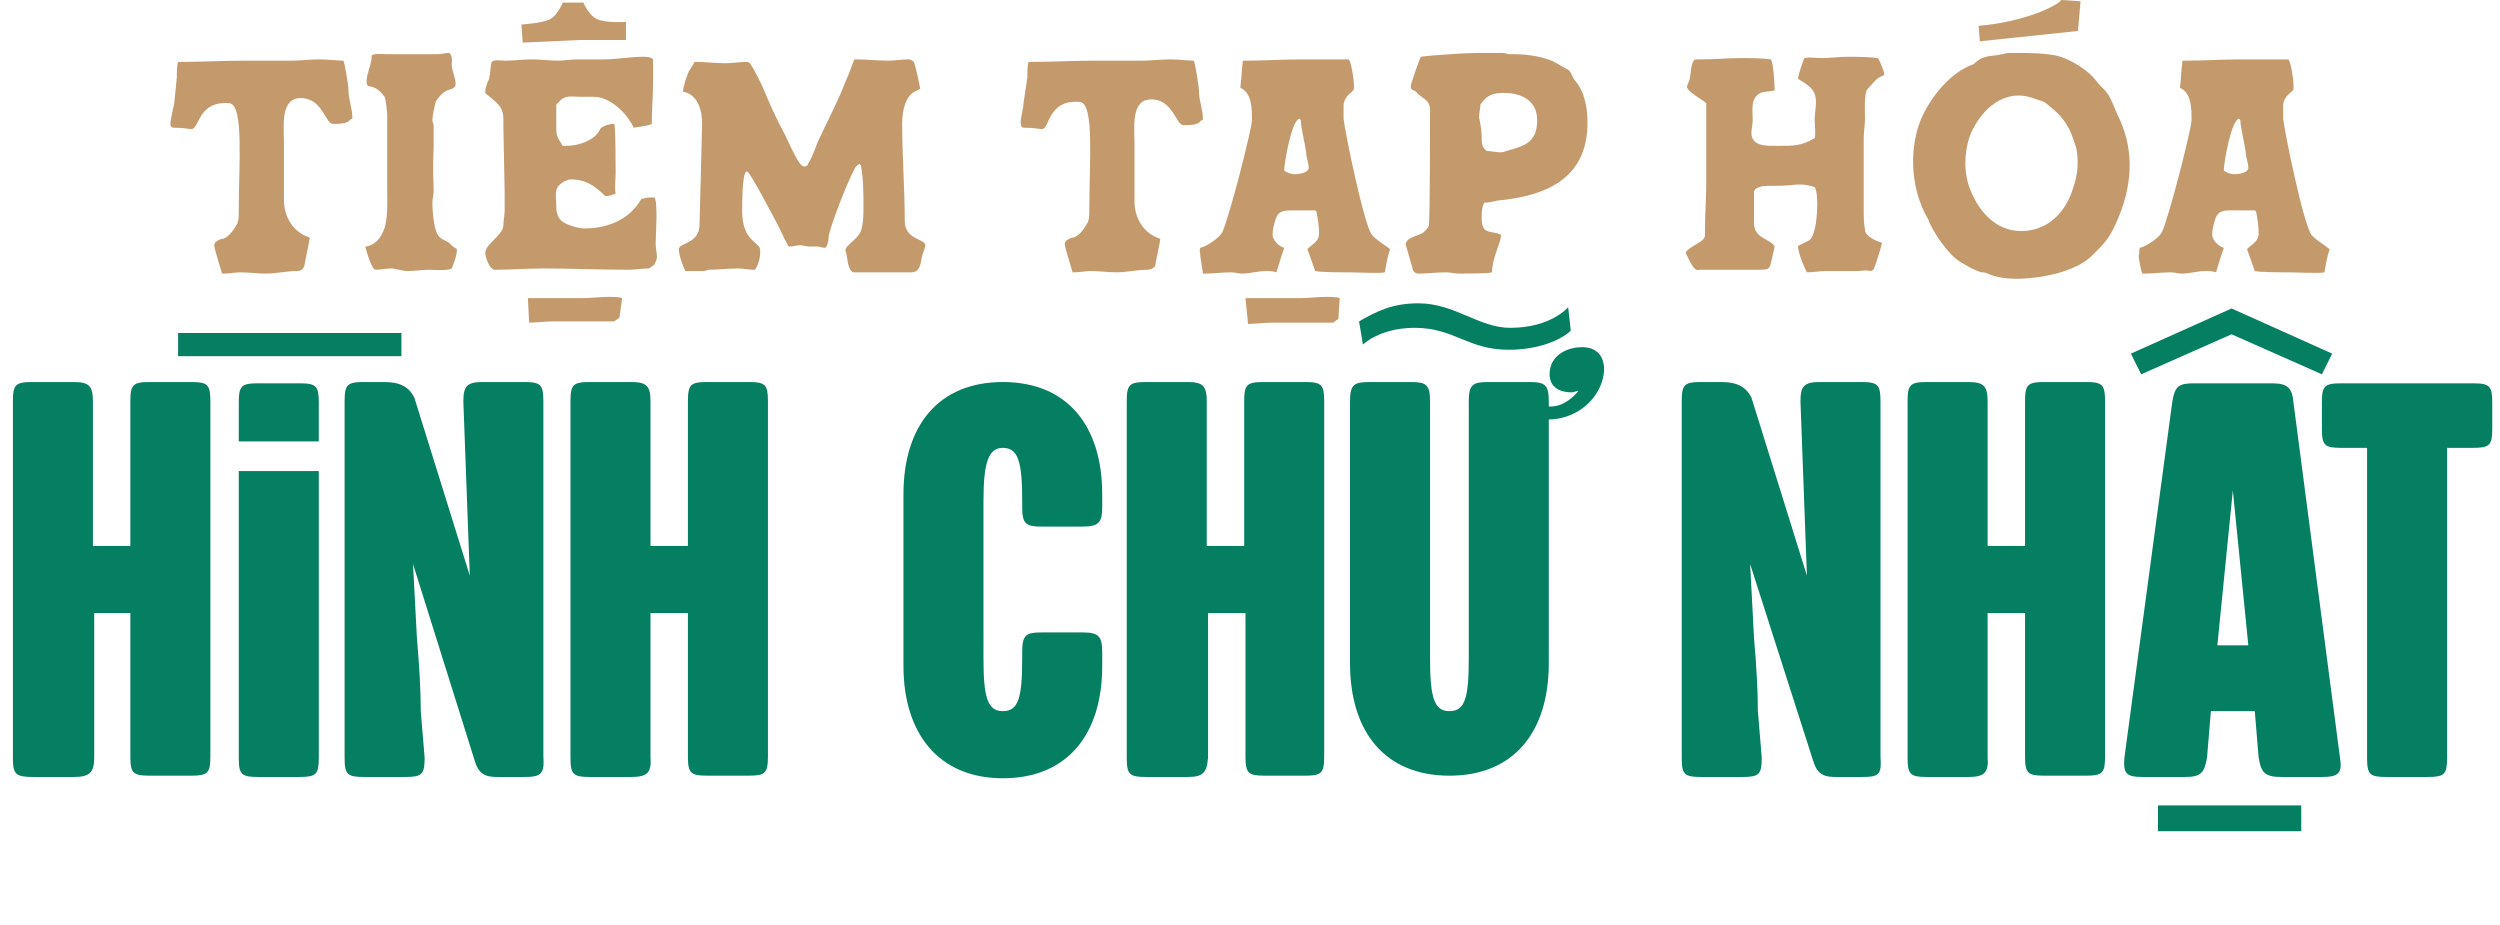 <?xml version="1.0" encoding="utf-8"?>
<!-- Generator: Adobe Illustrator 26.0.3, SVG Export Plug-In . SVG Version: 6.00 Build 0)  -->
<svg version="1.1" id="Layer_1" xmlns="http://www.w3.org/2000/svg" xmlns:xlink="http://www.w3.org/1999/xlink" x="0px" y="0px"
	 viewBox="0 0 193.7 71.7" style="enable-background:new 0 0 193.7 71.7;" xml:space="preserve">
<style type="text/css">
	.st0{enable-background:new    ;}
	.st1{fill:#C49A6C;}
	.st2{fill:#057F62;}
</style>
<g id="Layer_2_00000002344065802271965100000012202334202023810731_">
	<g id="Layer_1-2">
		<g class="st0">
			<path class="st1" d="M13.5,8L13.7,6c0-0.3,0-1,0.1-1.2c1.7,0,3.5-0.1,5.2-0.1h3.6c0.7,0,1.4-0.1,2.2-0.1c0.6,0,1.3,0.1,1.8,0.1
				C26.7,4.8,27,6.6,27,7c0,0.7,0.3,1.4,0.3,2.1v0.1c-0.1,0-0.2,0.1-0.2,0.1c-0.2,0.3-0.9,0.3-1.3,0.3c-0.6,0-0.8-2-2.5-2
				c-1.6,0-1.3,2.2-1.3,3.4c0,1.5,0,3,0,4.5c0,1.3,0.7,2.5,2,2.9c0,0.2-0.4,2-0.4,2.1C23.5,20.9,23.3,21,23,21
				c-0.8,0-1.6,0.2-2.4,0.2c-0.7,0-1.3-0.1-2-0.1c-0.4,0-0.8,0.1-1.3,0.1c0,0-0.1,0-0.1,0c-0.1-0.4-0.6-1.9-0.6-2.2
				c0-0.1,0.1-0.3,0.2-0.3c0.1-0.1,0.3-0.2,0.5-0.2c0.5-0.2,0.8-0.7,1.1-1.2c0.1-0.3,0.1-0.6,0.1-1c0-3.6,0.4-8.1-0.7-8.3
				c-1.2-0.1-1.9,0.3-2.4,1.3C15.1,9.9,15,10,14.8,10c-0.2,0-0.5-0.1-1.2-0.1c-0.2,0-0.4,0-0.4-0.3C13.2,9.4,13.4,8.4,13.5,8z"/>
			<path class="st1" d="M28.4,19.1c0.5-0.1,1-0.5,1.2-1c0.5-0.8,0.4-2.5,0.4-3.5l0-3.6c0-0.7,0-1.4,0-2.1c0-0.2-0.1-1.2-0.2-1.4
				c-0.3-0.4-0.6-0.7-1.1-0.8c-0.2,0-0.3-0.1-0.3-0.4c0-0.6,0.4-1.3,0.4-2c0.2-0.2,1-0.1,1.2-0.1c1.3,0,2.6,0,3.9,0
				c0.3,0,0.6-0.1,0.9-0.1C35.1,4.3,35,4.8,35,5c0,0.5,0.3,1,0.3,1.5c0,0.2-0.1,0.3-0.3,0.4c-0.6,0.1-0.9,0.5-1.2,0.9
				c-0.1,0.2-0.3,1.2-0.3,1.5c0,0.2,0.1,0.3,0.1,0.4c0,0.5,0,1,0,1.6c-0.1,2.5,0,2.4,0,3.5c0,0.3-0.1,0.6-0.1,0.9
				c0,0.5,0.1,2.4,0.6,2.7c0.2,0.2,0.6,0.3,0.8,0.5c0.1,0.2,0.4,0.3,0.5,0.4c0,0.5-0.2,1-0.4,1.5c-0.3,0.2-1.4,0.1-1.8,0.1
				c-0.5,0-1,0.1-1.6,0.1c-0.5,0-0.9-0.2-1.3-0.2c-0.4,0-0.8,0.1-1.2,0.1c-0.3,0-0.7-1.4-0.8-1.8C28.2,19.1,28.2,19.1,28.4,19.1z"/>
			<path class="st1" d="M39,17.5c0-0.4,0.1-0.8,0.1-1.2c0-0.5,0-0.9,0-1.4L39,9.7c0-0.2,0-0.4,0-0.5c0-1-0.6-1.3-1.3-1.9l-0.1-0.1
				c0-0.1,0-0.1,0-0.2c0-0.2,0.2-0.7,0.3-0.9C38,5.7,38,5,38.1,4.8c0.1-0.2,0.8-0.1,1.1-0.1c0.6,0,1.3-0.1,2-0.1
				c0.7,0,1.4,0.1,2,0.1c0.5,0,1-0.1,1.6-0.1c0.7,0,1.3,0,2,0c1,0,2-0.2,3-0.2c0.3,0,0.6,0,0.8,0.2c0,0.2,0,0.5,0,0.7
				c0,0.3,0,0.7,0,1c0,1.1-0.1,2.2-0.1,3.3c-0.4,0.2-1,0.2-1.4,0.3c-0.5-1.1-1.8-2.4-3.1-2.4c-0.3,0-0.7,0-1,0
				c-0.8,0-1.2-0.2-1.8,0.5c-0.1,0.1-0.1,0.1-0.1,0.2c0,0.6,0,1.2,0,1.8c0,0.6,0.2,0.8,0.5,1.3c0.1,0,0.2,0,0.3,0
				c0.9,0,2.2-0.4,2.6-1.3c0.1-0.2,0.7-0.4,1-0.4h0.1c0.1,0.4,0.1,3.2,0.1,3.8c0,0.5-0.1,1.1,0,1.6c-0.3,0.1-0.5,0.2-0.8,0.2
				c-0.8-0.8-1.5-1.3-2.7-1.3c-0.2,0-0.6,0.2-0.7,0.3c-0.6,0.4-0.4,1-0.4,1.6c0,0.5,0,0.8,0.3,1.2c0.3,0.4,1.4,0.7,1.9,0.7
				c1.8,0,3.5-0.7,4.4-2.3c0.2,0,0.4-0.1,0.6-0.1h0.4c0.3,0.3,0.1,3,0.1,3.6c0,0.3,0.1,0.7,0.1,1c0,0.2-0.1,0.4-0.2,0.6
				c-0.1,0.1-0.3,0.2-0.4,0.3c-0.5,0-1.1,0.1-1.6,0.1c-2.2,0-4.4-0.1-6.6-0.1c-1.2,0-2.5,0.1-3.7,0.1C38,21,37.6,20,37.6,19.6
				C37.6,18.9,38.9,18.3,39,17.5z M40.4,1.9c0,0,1.6-0.1,2.2-0.4s1-1.3,1-1.3h1.6c0,0,0.4,1,1.1,1.3c0.7,0.3,2.2,0.2,2.2,0.2l0,1.4
				l-3.6,0l-4.4,0.2L40.4,1.9z M40.9,23.1c0.8,0,1.5,0,2.3,0c0.7,0,1.2,0,1.9,0c0.7,0,1.4-0.1,2.1-0.1c0.2,0,0.8,0,1,0.1L48,24.6
				c-0.1,0.1-0.3,0.2-0.4,0.3c-1.7,0-3.1,0-4.8,0c-0.5,0-1.3,0.1-1.8,0.1L40.9,23.1z"/>
			<path class="st1" d="M54.2,17.4l0.2-7.8c0-1-0.3-2.3-1.5-2.5c0.1-0.5,0.2-0.9,0.4-1.4c0.1-0.3,0.4-0.6,0.5-0.9c0,0,0.1,0,0.2,0
				c0.7,0,1.4,0.1,2.2,0.1c0.5,0,1.1-0.1,1.6-0.1c0.1,0,0.2,0,0.3,0.1c0.3,0.4,0.9,1.6,1.1,2.1c0.5,1.2,1,2.3,1.6,3.4
				c0.4,0.8,0.7,1.6,1.2,2.3c0.1,0.1,0.2,0.2,0.3,0.2c0.2,0,0.3-0.1,0.3-0.2c0.4-0.6,0.6-1.4,0.9-2c0.7-1.5,1.5-3,2.1-4.6
				C65.9,5.5,66,5,66.2,4.6l0.1,0c0.8,0,1.7,0.1,2.5,0.1c0.5,0,1.1-0.1,1.6-0.1c0.2,0,0.3,0.1,0.4,0.2c0.1,0.1,0.5,2,0.5,2.1
				c-0.1,0-0.2,0.1-0.2,0.1c-1,0.3-1.2,1.7-1.2,2.6c0,2.5,0.2,5,0.2,7.5c0,1.5,1.6,1.4,1.6,1.9c0,0.2-0.3,0.8-0.3,1.1
				c-0.1,0.5-0.2,1-0.8,1c-0.2,0-0.4,0-0.6,0c-1.3,0-2.6,0-3.9,0c-0.5-0.3-0.4-1.2-0.6-1.7c0-0.4,1-0.9,1.2-1.5
				c0.2-0.6,0.2-1.3,0.2-1.9c0-1,0-2.1-0.2-3.2l-0.1-0.1c-0.2,0.1-0.3,0.2-0.4,0.4c-0.5,0.9-2,4.7-2,5.3c0,0.2-0.1,0.8-0.3,0.8
				c-0.2,0-0.4-0.1-0.6-0.1c-0.2,0-0.4,0-0.6,0c-0.2,0-0.5-0.1-0.7-0.1c-0.3,0-0.5,0.1-0.8,0.1c-0.1,0-0.2-0.1-0.2-0.2
				c-0.2-0.3-0.4-0.8-0.6-1.2c-0.3-0.6-2.3-4.4-2.5-4.4l-0.1,0c-0.3,0.3-0.3,2.5-0.3,3c0,2.5,1.4,2.4,1.4,3.1c0,0.6-0.1,1-0.4,1.5
				c0,0-0.1,0-0.1,0c-0.4,0-0.8-0.1-1.2-0.1c-0.8,0-1.6,0.1-2.3,0.1c-0.1,0-0.2,0.1-0.4,0.1c-0.5,0-0.9,0-1.4,0
				c-0.2-0.4-0.5-1.2-0.5-1.7C52.6,18.8,54.2,18.9,54.2,17.4z"/>
		</g>
		<g class="st0">
			<path class="st1" d="M79.3,8L79.6,6c0-0.3,0-1,0.1-1.2c1.7,0,3.5-0.1,5.2-0.1h3.6c0.7,0,1.4-0.1,2.2-0.1c0.6,0,1.3,0.1,1.8,0.1
				c0.1,0.2,0.4,2,0.4,2.4c0,0.7,0.3,1.4,0.3,2.1v0.1c-0.1,0-0.2,0.1-0.2,0.1c-0.2,0.3-0.9,0.3-1.3,0.3c-0.6,0-0.8-2-2.5-2
				c-1.6,0-1.3,2.2-1.3,3.4c0,1.5,0,3,0,4.5c0,1.3,0.7,2.5,2,2.9c0,0.2-0.4,2-0.4,2.1c-0.1,0.2-0.4,0.3-0.6,0.3
				c-0.8,0-1.6,0.2-2.4,0.2c-0.7,0-1.3-0.1-2-0.1c-0.4,0-0.8,0.1-1.3,0.1c0,0-0.1,0-0.1,0c-0.1-0.4-0.6-1.9-0.6-2.2
				c0-0.1,0.1-0.3,0.2-0.3c0.1-0.1,0.3-0.2,0.5-0.2c0.5-0.2,0.8-0.7,1.1-1.2c0.1-0.3,0.1-0.6,0.1-1c0-3.6,0.4-8.1-0.7-8.3
				c-1.2-0.1-1.9,0.3-2.4,1.3C81,9.9,80.9,10,80.7,10c-0.2,0-0.5-0.1-1.2-0.1c-0.2,0-0.4,0-0.4-0.3C79,9.4,79.3,8.4,79.3,8z"/>
		</g>
		<g class="st0">
			<path class="st1" d="M93,19.2L93,19.2c0.5-0.1,1.5-0.8,1.7-1.2c0.5-1,2.3-8,2.3-8.7c0-0.9,0-2.1-0.9-2.5c0.1-0.7,0.1-1.4,0.2-2.1
				c0.1,0,0.2,0,0.2,0c1.5,0,2.9-0.1,4.3-0.1c0.8,0,1.6,0,2.4,0c0.4,0,0.8,0,1.3,0c0.2,0.2,0.4,1.6,0.4,1.9c0,0.1,0,0.3,0,0.4
				c0,0.2-0.8,0.5-0.8,1.3c0,0.3,0,0.7,0,1c0.1,1,1.6,8.3,2.2,9c0.2,0.3,1.3,1,1.4,1.1c-0.2,0.6-0.3,1.2-0.4,1.8
				c-0.4,0.1-2.2,0-2.7,0c-0.6,0-2.3,0-2.7-0.1c-0.2-0.6-0.4-1.1-0.6-1.7c0.4-0.4,0.9-0.6,0.9-1.2c0-0.6-0.1-1.2-0.2-1.7l-0.1-0.1
				c-0.2,0-0.5,0-0.8,0c-0.3,0-0.6,0-0.9,0c-0.7,0-1.2,0-1.4,0.8c-0.1,0.3-0.2,0.7-0.2,1.1c0,0.4,0.5,0.9,0.9,1
				c-0.2,0.6-0.4,1.2-0.6,1.9C98.6,21,98.3,21,98.1,21c-0.6,0-1.3,0.2-1.9,0.2c-0.2,0-0.5-0.1-0.8-0.1c-0.7,0-1.4,0.1-2.1,0.1h-0.1
				C93.2,21,93,20,93,19.8C93,19.6,92.9,19.4,93,19.2z M96.5,23.1c0.8,0,1.5,0,2.3,0c0.7,0,1.2,0,1.9,0c0.7,0,1.4-0.1,2.1-0.1
				c0.2,0,0.8,0,1,0.1l-0.1,1.6c-0.1,0.1-0.3,0.2-0.4,0.3c-1.7,0-3.1,0-4.8,0c-0.5,0-1.3,0.1-1.8,0.1L96.5,23.1z M99.5,13.2
				c0.2,0.2,0.6,0.3,0.8,0.3c0.3,0,1.1-0.1,1.1-0.5c0-0.4-0.2-0.8-0.2-1.2c-0.1-0.7-0.3-1.5-0.4-2.2c0-0.2,0-0.3-0.1-0.4
				C100.1,9.2,99.5,12.6,99.5,13.2z"/>
			<path class="st1" d="M110.3,18c0.2-0.2,0.3-0.3,0.4-0.5c0.1-0.2,0.1-8.3,0.1-9c0-0.8-0.7-0.9-1.1-1.4c-0.1-0.1-0.4-0.1-0.4-0.4
				c0-0.2,0.7-2.2,0.8-2.3c0.5-0.1,3.6-0.3,4.3-0.3c0.6,0,1.1,0,1.7,0c0.3,0,0.5,0,0.8,0.1c0.2,0,0.4,0,0.5,0c0.9,0,2.4,0.2,3.2,0.7
				c0.2,0.1,0.5,0.3,0.7,0.4c0.5,0.2,0.4,0.5,0.7,0.9c0.8,0.9,1,2.2,1,3.3c0,4.2-3,5.6-6.6,6c-0.4,0-0.9,0.2-1.3,0.2l-0.1,0
				c-0.2,0.4-0.2,0.8-0.2,1.2c0,1.4,0.8,0.9,1.5,1.3c0,0.6-0.7,1.8-0.7,2.9c-0.2,0.1-2.2,0.1-2.5,0.1c-0.4,0-0.7-0.1-1.1-0.1
				c-0.7,0-1.4,0.1-2.1,0.1c-0.2,0-0.3-0.1-0.4-0.2c0,0-0.6-2.1-0.6-2.1C109.1,18.3,109.9,18.3,110.3,18z M114.8,10.6
				c0,0.5,0,0.8,0.4,1.1c0.3,0,0.7,0.1,1,0.1c0.2,0,0.3,0,0.5-0.1c1.5-0.4,2.4-0.7,2.4-2.4c0-1.5-1.2-2.1-2.6-2.1
				c-0.9,0-1.3,0.2-1.8,0.9c0,0.3-0.1,0.6-0.1,1C114.7,9.6,114.8,10.1,114.8,10.6z"/>
			<path class="st1" d="M130.6,19.6c0.2-0.5,1.4-0.8,1.5-1.3v-0.5c0-1.2,0.1-2.4,0.1-3.6c0-1.9,0-3.8,0-5.8V8
				c-0.3-0.3-1.5-0.9-1.5-1.3l0.2-0.5c0.1-0.3,0.1-1.6,0.5-1.6c0.2,0,0.3,0,0.5,0c1,0,1.9-0.1,2.9-0.1c0.8,0,1.7,0,2.4,0.1
				c0.2,0.2,0.3,2,0.3,2.3v0.1c-0.4,0.1-0.9,0.1-1.1,0.2c-0.8,0.4-0.6,1.4-0.6,2.1c0,0.3-0.1,0.7-0.1,1c0,1.1,1.3,1,2.1,1
				c1.2,0,1.8,0,2.8-0.6c0.1-0.2,0-1.1,0-1.4c0-0.5,0.1-0.9,0.1-1.4c0-1-0.6-1.3-1.4-1.8c0.1-0.5,0.3-1.1,0.5-1.6
				c0.5-0.1,0.8,0,1.3,0c0.7,0,1.4-0.1,2-0.1c0.8,0,1.6,0,2.4,0.1c0.1,0.1,0.5,1.1,0.5,1.2c0,0.1-0.1,0.2-0.2,0.2
				c-0.5,0.2-0.7,0.6-1.1,1c-0.3,0.3-0.2,2-0.2,2.3c0,0.5-0.1,1-0.1,1.5c0,1.8,0,3.3,0,5.5c0,0.5,0,1.1,0.1,1.6c0,0.5,0.9,0.9,1.3,1
				c0,0,0,0.1,0,0.1c0,0.1-0.5,1.7-0.6,1.9c0,0.1-0.2,0.2-0.3,0.2c-0.3-0.1-0.7,0-1,0c-0.3,0-0.6,0-0.9,0c-0.5,0-1,0-1.5,0
				c-0.5,0-1,0.1-1.5,0.1c-0.3-0.6-0.6-1.3-0.7-2c0.2-0.2,0.6-0.3,0.9-0.5c0.5-0.4,0.6-2.1,0.6-2.7c0-0.3,0-1.1-0.2-1.4
				c-0.2-0.1-0.8-0.2-1-0.2c-0.1,0-0.3,0-0.4,0c-0.8,0.1-1.5,0.1-2.3,0.1c-0.3,0-1,0.1-1,0.5v2.4c0,1.2,1.3,1.2,1.6,1.8l-0.2,0.9
				c-0.2,0.8-0.1,0.9-1,0.9c-1.5,0-3.1,0-4.6,0C131.2,21.1,130.9,20.1,130.6,19.6z"/>
		</g>
		<g class="st0">
			<path class="st1" d="M148.7,9.6c0.6-1.7,2.2-3.8,3.9-4.5c0.2-0.1,0.3-0.1,0.4-0.2c0.7-0.7,1.4-0.5,2.1-0.7c0.2,0,0.3-0.1,0.5-0.1
				c0.1,0,0.2,0,0.4,0c1.1,0,2.2,0,3.3,0.2c0.9,0.2,2.1,0.9,2.8,1.6c0.2,0.2,0.4,0.5,0.6,0.7c0.4,0.4,0.6,0.6,0.8,1
				c0.3,0.6,0.5,1.2,0.8,1.8c1,2.3,1,5-0.4,8c-0.5,1.1-0.9,1.5-1.8,2.4c-1.3,1.3-4.1,1.8-5.9,1.8c-0.7,0-1.5-0.1-2.2-0.4
				c-0.2-0.1-0.3-0.1-0.5-0.1c-0.6-0.2-1.1-0.5-1.6-0.8c-0.9-0.5-2.2-2.4-2.5-3.3C148.1,14.8,147.9,11.9,148.7,9.6z M152.7,14.8
				c0.7,1.7,2,3.1,3.9,3.1c1.8,0,3.1-1.1,3.8-2.7c0.5-1.3,0.7-2.2,0.5-3.6c-0.1-0.4-0.3-0.9-0.4-1.2c-0.5-1.2-1.1-1.7-2.1-2.5
				c-0.7-0.2-1.2-0.5-2-0.5c-1.8,0-3.2,1.6-3.8,3.2C152.2,11.8,152.1,13.4,152.7,14.8z M153.3,2c3.6-0.3,6.2-1.6,6.4-2l1.5,0.1
				l-0.2,2.3l-7.6,0.8L153.3,2z"/>
		</g>
		<g class="st0">
			<path class="st1" d="M165.8,19.2L165.8,19.2c0.5-0.1,1.5-0.8,1.7-1.2c0.5-1,2.3-8,2.3-8.7c0-0.9,0-2.1-0.9-2.5
				c0.1-0.7,0.1-1.4,0.2-2.1c0.1,0,0.2,0,0.2,0c1.5,0,2.9-0.1,4.3-0.1c0.8,0,1.6,0,2.4,0c0.4,0,0.8,0,1.3,0c0.2,0.2,0.4,1.6,0.4,1.9
				c0,0.1,0,0.3,0,0.4c0,0.2-0.8,0.5-0.8,1.3c0,0.3,0,0.7,0,1c0.1,1,1.6,8.3,2.2,9c0.2,0.3,1.3,1,1.4,1.1c-0.2,0.6-0.3,1.2-0.4,1.8
				c-0.4,0.1-2.2,0-2.7,0c-0.6,0-2.3,0-2.7-0.1c-0.2-0.6-0.4-1.1-0.6-1.7c0.4-0.4,0.9-0.6,0.9-1.2c0-0.6-0.1-1.2-0.2-1.7l-0.1-0.1
				c-0.2,0-0.5,0-0.8,0c-0.3,0-0.6,0-0.9,0c-0.7,0-1.2,0-1.4,0.8c-0.1,0.3-0.2,0.7-0.2,1.1c0,0.4,0.5,0.9,0.9,1
				c-0.2,0.6-0.4,1.2-0.6,1.9c-0.3-0.1-0.5-0.1-0.8-0.1c-0.6,0-1.3,0.2-1.9,0.2c-0.2,0-0.5-0.1-0.8-0.1c-0.7,0-1.4,0.1-2.1,0.1h-0.1
				c-0.1-0.1-0.3-1.2-0.3-1.4C165.8,19.6,165.7,19.4,165.8,19.2z M172.3,13.2c0.2,0.2,0.6,0.3,0.8,0.3c0.3,0,1.1-0.1,1.1-0.5
				c0-0.4-0.2-0.8-0.2-1.2c-0.1-0.7-0.3-1.5-0.4-2.2c0-0.2,0-0.3-0.1-0.4C172.9,9.2,172.3,12.6,172.3,13.2z"/>
		</g>
		<g class="st0">
			<path class="st2" d="M5.7,60.2H2.6C1.2,60.2,1,60,1,58.7V31.1c0-1.3,0.2-1.5,1.5-1.5h3.2c1.2,0,1.5,0.3,1.5,1.5v11.2h2.9V31.1
				c0-1.3,0.2-1.5,1.5-1.5h3.2c1.3,0,1.5,0.2,1.5,1.5v27.5c0,1.3-0.2,1.5-1.5,1.5h-3.2c-1.3,0-1.5-0.2-1.5-1.5V47.5H7.3v11.2
				C7.3,59.9,6.9,60.2,5.7,60.2z"/>
			<path class="st2" d="M13.8,25.8h17.3v1.8H13.8V25.8z M18.5,34.2v-3c0-1.3,0.2-1.5,1.5-1.5h3.2c1.3,0,1.5,0.2,1.5,1.5v3H18.5z
				 M24.7,36.5v22.2c0,1.3-0.2,1.5-1.5,1.5H20c-1.3,0-1.5-0.2-1.5-1.5V36.5H24.7z"/>
			<path class="st2" d="M40.6,60.2h-1.6c-1,0-1.8,0.1-2.2-1.2L32,43.7l0.3,5.7c0.2,2.3,0.3,4.2,0.3,5.7l0.3,3.6
				c0,1.3-0.2,1.5-1.5,1.5h-3.2c-1.3,0-1.5-0.2-1.5-1.5V31.1c0-1.3,0.2-1.5,1.5-1.5h1.6c1.2,0,1.9,0.4,2.3,1.2l4.3,13.8l-0.5-13.5
				c0-1.2,0.3-1.5,1.5-1.5h3.2c1.3,0,1.5,0.2,1.5,1.5v27.5C42.2,60,41.9,60.2,40.6,60.2z"/>
			<path class="st2" d="M48.9,60.2h-3.2c-1.3,0-1.5-0.2-1.5-1.5V31.1c0-1.3,0.2-1.5,1.5-1.5h3.2c1.2,0,1.5,0.3,1.5,1.5v11.2h2.9
				V31.1c0-1.3,0.2-1.5,1.5-1.5h3.2c1.3,0,1.5,0.2,1.5,1.5v27.5c0,1.3-0.2,1.5-1.5,1.5h-3.2c-1.3,0-1.5-0.2-1.5-1.5V47.5h-2.9v11.2
				C50.5,59.9,50.1,60.2,48.9,60.2z"/>
			<path class="st2" d="M85.4,51.6c0,5.3-2.7,8.7-7.7,8.7S70,56.8,70,51.6V38.3c0-5.3,2.7-8.7,7.7-8.7s7.7,3.4,7.7,8.7v1
				c0,1.2-0.3,1.5-1.5,1.5h-3.2c-1.2,0-1.5-0.2-1.5-1.5v-0.5c0-3-0.3-4.1-1.5-4.1c-1.1,0-1.5,1.1-1.5,4.1V51c0,3,0.3,4.1,1.5,4.1
				c1.2,0,1.5-1,1.5-4.1v-0.5c0-1.3,0.3-1.5,1.5-1.5h3.2c1.2,0,1.5,0.3,1.5,1.5V51.6z"/>
			<path class="st2" d="M92,60.2h-3.2c-1.3,0-1.5-0.2-1.5-1.5V31.1c0-1.3,0.2-1.5,1.5-1.5H92c1.2,0,1.5,0.3,1.5,1.5v11.2h2.9V31.1
				c0-1.3,0.2-1.5,1.5-1.5h3.2c1.3,0,1.5,0.2,1.5,1.5v27.5c0,1.3-0.2,1.5-1.5,1.5H98c-1.3,0-1.5-0.2-1.5-1.5V47.5h-2.9v11.2
				C93.5,59.9,93.2,60.2,92,60.2z"/>
			<path class="st2" d="M104.6,31.1c0-1.3,0.3-1.5,1.5-1.5h3.2c1.2,0,1.5,0.2,1.5,1.5V51c0,3,0.3,4.1,1.5,4.1c1.2,0,1.5-1,1.5-4.1
				V31.1c0-1.3,0.3-1.5,1.5-1.5h3.2c1.2,0,1.5,0.2,1.5,1.5v0.4h0.1c0.8,0,1.5-0.4,2.2-1.2c-0.2,0-0.4,0.1-0.5,0.1
				c-1.3,0-1.9-0.7-1.7-1.8s1.3-1.7,2.5-1.7c1.4,0,1.9,1.1,1.6,2.4c-0.5,2-2.4,3.2-4.2,3.2v18.9c0,5.3-2.7,8.7-7.7,8.7
				s-7.7-3.4-7.7-8.7V31.1z M109.9,23.5c2.8,0,4.7,1.9,7.1,1.9c3.2,0,4.5-1.6,4.5-1.6s0.2,1.7,0.2,1.8s-1.6,1.5-4.8,1.5
				c-3.2,0-4.2-1.7-7.3-1.7c-2.7,0-4,1.3-4,1.3l-0.3-1.8C106.7,24.1,107.9,23.5,109.9,23.5z"/>
			<path class="st2" d="M144.3,60.2h-1.6c-1,0-1.8,0.1-2.2-1.2l-4.9-15.3l0.3,5.7c0.2,2.3,0.3,4.2,0.3,5.7l0.3,3.6
				c0,1.3-0.2,1.5-1.5,1.5h-3.2c-1.3,0-1.5-0.2-1.5-1.5V31.1c0-1.3,0.2-1.5,1.5-1.5h1.6c1.2,0,1.9,0.4,2.3,1.2l4.3,13.8l-0.5-13.5
				c0-1.2,0.3-1.5,1.5-1.5h3.2c1.3,0,1.5,0.2,1.5,1.5v27.5C145.8,60,145.6,60.2,144.3,60.2z"/>
			<path class="st2" d="M152.5,60.2h-3.2c-1.3,0-1.5-0.2-1.5-1.5V31.1c0-1.3,0.2-1.5,1.5-1.5h3.2c1.2,0,1.5,0.3,1.5,1.5v11.2h2.9
				V31.1c0-1.3,0.2-1.5,1.5-1.5h3.2c1.3,0,1.5,0.2,1.5,1.5v27.5c0,1.3-0.2,1.5-1.5,1.5h-3.2c-1.3,0-1.5-0.2-1.5-1.5V47.5h-2.9v11.2
				C154.1,59.9,153.7,60.2,152.5,60.2z"/>
		</g>
		<g class="st0">
			<path class="st2" d="M174.7,55.1h-3.4l-0.3,3.6c-0.2,1.2-0.5,1.5-1.7,1.5H166c-1.3,0-1.5-0.3-1.4-1.5l3.7-27.5
				c0.2-1.3,0.5-1.5,1.7-1.5h6c1.2,0,1.6,0.3,1.7,1.5l3.6,27.5c0.2,1.2-0.1,1.5-1.4,1.5h-3.1c-1.3,0-1.6-0.3-1.8-1.5L174.7,55.1z
				 M165.1,27.4l7.8-3.5l7.8,3.5l-0.8,1.6l-7-3.1l-7,3.1L165.1,27.4z M167.2,62.4h11.1v2h-11.1V62.4z M171.8,50h2.4l-1.2-12
				L171.8,50z"/>
		</g>
		<g class="st0">
			<path class="st2" d="M188.1,60.2h-3.2c-1.3,0-1.5-0.2-1.5-1.5v-24h-2c-1.3,0-1.5-0.2-1.5-1.5v-2c0-1.3,0.2-1.5,1.5-1.5h10.2
				c1.3,0,1.5,0.2,1.5,1.5v2c0,1.3-0.2,1.5-1.5,1.5h-2v24C189.6,60,189.4,60.2,188.1,60.2z"/>
		</g>
	</g>
</g>
</svg>
